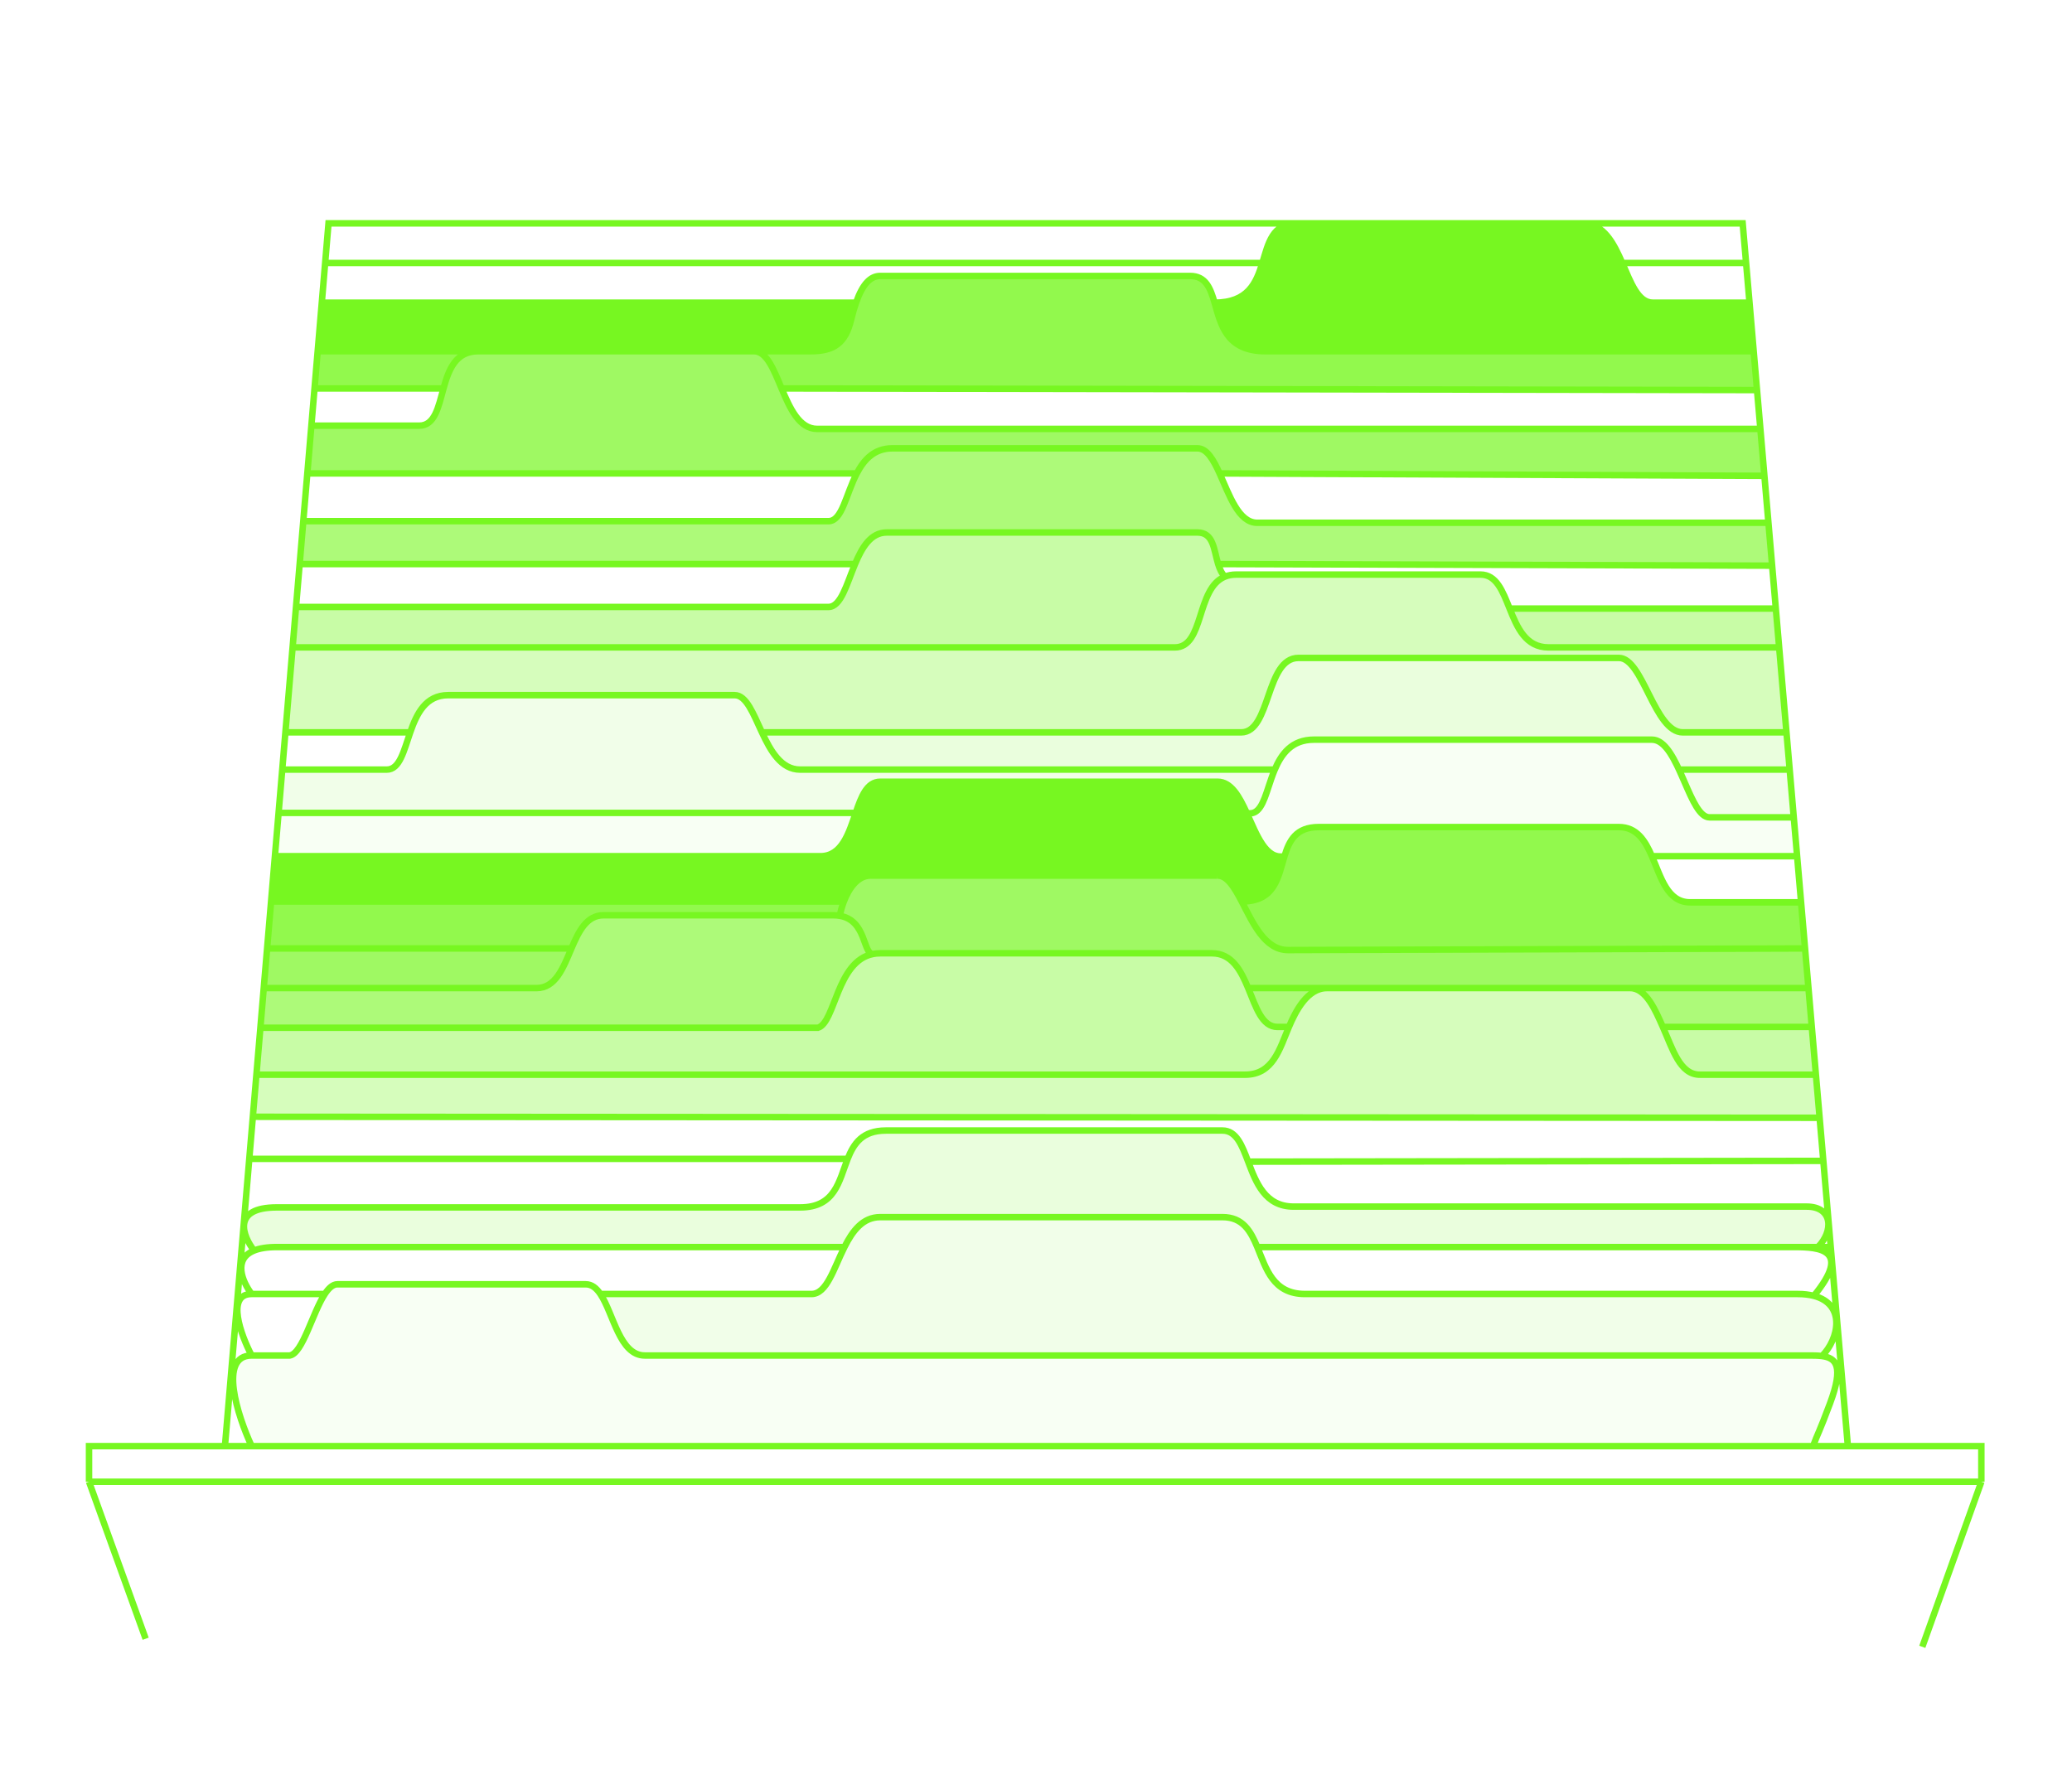 <svg width="1280" height="1100" viewBox="0 0 1280 1100" fill="none" xmlns="http://www.w3.org/2000/svg">
<path d="M155.457 837.5C134.666 837.5 146.794 874.833 155.457 893.5H1120.04C1123.04 885.333 1123.46 886 1130.54 867C1139.06 844.128 1134.37 838.989 1125.54 837.835C1122.98 837.5 1120.08 837.5 1117.05 837.5H769.195H398.353C382.69 837.5 378.999 811.539 370.882 799.5C368.431 795.866 365.577 793.5 361.869 793.5H208.434C205.605 793.5 203.053 795.865 200.668 799.5C192.943 811.271 186.966 836.354 178.947 837.5H155.457Z" fill="#77F721" fill-opacity="0.05"/>
<path d="M398.353 837.5H769.195H1117.05C1120.08 837.5 1122.98 837.5 1125.54 837.835C1136.04 827.328 1140.42 805.833 1120.54 800.645C1117.72 799.908 1114.4 799.5 1110.55 799.5H806.179C786.376 799.5 782.23 783.837 776.705 770.5C772.609 760.611 767.755 752 755.201 752H543.791C532.938 752 526.616 760.611 521.66 770.5C514.977 783.837 510.78 799.5 501.309 799.5H370.882C378.999 811.539 382.69 837.5 398.353 837.5Z" fill="#77F721" fill-opacity="0.1"/>
<path d="M543.791 752H755.201C767.755 752 772.609 760.611 776.705 770.5H1108.55H1123.04C1132.64 760.9 1132.54 745.5 1116.05 745.5H1099.05H799.182C781.522 745.5 775.968 730.715 771.056 717.729C767.211 707.563 763.76 698.5 755.201 698.5H547.289C532.693 698.5 527.399 706.537 523.649 716C518.284 729.541 516.083 746 494.312 746H170.95C142.962 746 149.959 763.769 156.956 772.654C160.293 771.299 164.854 770.5 170.95 770.5H521.66C526.616 760.611 532.938 752 543.791 752Z" fill="#77F721" fill-opacity="0.15"/>
<path d="M769.195 664H158.397L156.196 690L1124.09 690.625L1121.8 664H1050.07C1037.67 664 1033.26 648.02 1027.23 634.5C1022.81 624.589 1017.03 610.5 1007.09 610.5H819.673C807.623 610.5 800.459 624.589 796.241 634.5C790.488 648.02 786.497 664 769.195 664Z" fill="#77F721" fill-opacity="0.3"/>
<path d="M158.397 664H769.195C786.497 664 790.488 648.02 796.241 634.5H789.186C779.601 634.5 775.924 622.276 771.056 610.5C766.533 599.557 760.981 589 748.703 589H543.791C542.2 589 540.704 589.148 539.293 589.426C516.763 593.874 516.125 631.706 505.307 635H160.853L158.397 664Z" fill="#77F721" fill-opacity="0.4"/>
<path d="M160.853 635H505.307C516.125 631.706 516.763 593.874 539.293 589.426C532.963 589.426 535.388 568.679 518.802 565.824C517.576 565.613 516.247 565.5 514.803 565.5H372.864C362.333 565.5 357.507 575.455 353.009 586C347.944 597.876 343.294 610.5 331.382 610.5H162.927L160.853 635Z" fill="#77F721" fill-opacity="0.6"/>
<path d="M537.793 541H751.702C757.955 540.596 762.417 548.012 767.092 557C787.77 557 789.544 541.898 793.494 529C781.861 531.292 776.401 515.852 770.193 502.25C765.566 492.115 760.524 483 752.202 483H543.791C535.554 483 532.077 492.127 528.633 502.25C524.346 514.853 520.111 529 506.807 529H169.828L167.458 557H521.302C524.266 549.241 529.611 541 537.793 541Z" fill="#77F721"/>
<path d="M795.683 587L1115.09 586L1112.64 557.5H1044.08C1029.97 557.5 1026.15 542.08 1020.48 529C1016.3 519.365 1011.12 511 1000.1 511H814.675C800.589 511 796.437 519.388 793.494 529C789.544 541.898 787.77 557 767.092 557C774.001 570.282 781.376 587 795.683 587Z" fill="#77F721" fill-opacity="0.8"/>
<path d="M819.673 610.5H1007.09H1117.2L1115.09 586L795.683 587C781.376 587 774.001 570.282 767.092 557C762.417 548.012 757.955 540.596 751.702 541H537.793C529.611 541 524.266 549.241 521.302 557C520.065 560.236 519.243 563.389 518.802 565.824C535.388 568.679 532.963 589.426 539.293 589.426C540.704 589.148 542.2 589 543.791 589H748.703C760.981 589 766.533 599.557 771.056 610.5H819.673Z" fill="#77F721" fill-opacity="0.7"/>
<path d="M781.689 217H1083.36L1080.78 187H1021.09C1011.89 187 1007.52 174.75 1002.19 162.5C996.872 150.25 990.6 138 977.605 138H801.181C785.937 138 783.563 150.25 779.829 162.5C776.094 174.75 770.999 187 750.313 187C754.182 200.37 757.479 217 781.689 217Z" fill="#77F721"/>
<path d="M500.809 217C515.303 217 522.3 212 525.799 197.5C526.761 193.513 527.77 190.025 528.83 187H198.788L196.247 217H295.397H465.824H500.809Z" fill="#77F721"/>
<path d="M525.799 197.5C522.3 212 515.303 217 500.809 217H465.824C473.599 217 477.948 228.342 482.834 240L1085.42 241L1083.36 217H781.689C757.479 217 754.182 200.37 750.313 187C747.712 178.013 744.852 170.5 735.209 170.5H543.791C537.832 170.5 532.942 175.276 528.83 187C527.77 190.025 526.761 193.513 525.799 197.5Z" fill="#77F721" fill-opacity="0.8"/>
<path d="M295.397 217H196.247L194.3 240H273.969C277.155 228.5 281.403 217 295.397 217Z" fill="#77F721" fill-opacity="0.8"/>
<path d="M258.913 263H192.352L189.854 292.5H529.289C533.703 284.012 540.042 277 551.288 277H739.707C745.547 277 749.567 283.979 753.422 292.5L1089.98 294L1087.49 265H504.808C493.764 265 487.999 252.324 482.834 240C477.948 228.342 473.599 217 465.824 217H295.397C281.403 217 277.155 228.5 273.969 240C270.783 251.5 268.659 263 258.913 263Z" fill="#77F721" fill-opacity="0.7"/>
<path d="M511.805 322H187.356L185.112 348.5H528.208C532.473 338.278 537.913 329 547.789 329H739.707C749.773 329 749.828 339.728 752.525 348.5L1094.75 349.5L1092.47 323H776.691C765.097 323 759.463 305.856 753.422 292.5C749.567 283.979 745.547 277 739.707 277H551.288C540.042 277 533.703 284.012 529.289 292.5C522.52 305.515 520.275 322 511.805 322Z" fill="#77F721" fill-opacity="0.6"/>
<path d="M180.752 400H725.713C744.138 400 738.723 363.617 756.7 356.28C754.668 354.248 753.443 351.487 752.525 348.5C749.828 339.728 749.773 329 739.707 329H547.789C537.913 329 532.473 338.278 528.208 348.5C522.976 361.039 519.514 375 511.805 375H182.869L180.752 400Z" fill="#77F721" fill-opacity="0.4"/>
<path d="M956.614 400H1099.09L1097.03 376H932.583C937.286 387.727 942.52 400 956.614 400Z" fill="#77F721" fill-opacity="0.4"/>
<path d="M725.713 400H180.752L178.529 426.25L176.306 452.5H253.415C257.413 441 262.911 429.5 276.905 429.5H453.829C461.076 429.5 465.324 441 470.697 452.5H766.696C785.188 452.5 781.689 406.5 802.18 406.5H1000.1C1015.09 406.5 1021.99 452.5 1039.58 452.5H1103.61L1099.09 400H956.614C942.52 400 937.286 387.727 932.583 376C928.28 365.272 924.422 355 914.632 355H763.697C761.026 355 758.716 355.458 756.7 356.28C738.723 363.617 744.138 400 725.713 400Z" fill="#77F721" fill-opacity="0.3"/>
<path d="M814.675 511H1000.1C1011.12 511 1016.3 519.365 1020.48 529H1110.19L1108.12 505H1056.07C1050.09 505 1045.54 494.496 1040.69 483.316C1040.52 482.918 1040.35 482.52 1040.17 482.121C1039.21 479.901 1038.23 477.669 1037.23 475.5C1032.64 465.589 1027.48 457 1020.48 457H811.676C798.053 457 791.637 465.705 787.489 475.5C787.428 475.644 787.368 475.788 787.308 475.933C785.927 479.256 784.797 482.692 783.728 485.944C780.465 495.866 777.761 504.089 770.193 502.25C776.401 515.852 781.861 531.292 793.494 529C796.437 519.388 800.589 511 814.675 511Z" fill="#77F721" fill-opacity="0.05"/>
<path d="M169.828 529H506.807C520.111 529 524.346 514.853 528.633 502.25H172.094L169.828 529Z" fill="#77F721" fill-opacity="0.05"/>
<path d="M238.921 475.5H174.359L172.094 502.25H528.633C532.077 492.127 535.554 483 543.791 483H752.202C760.524 483 765.566 492.115 770.193 502.25C777.761 504.089 780.465 495.866 783.728 485.944C784.797 482.692 785.927 479.256 787.308 475.933C787.368 475.788 787.428 475.644 787.489 475.5H494.312C482.567 475.5 476.07 464 470.697 452.5C465.324 441 461.076 429.5 453.829 429.5H276.905C262.911 429.5 257.413 441 253.415 452.5C249.417 464 246.918 475.5 238.921 475.5Z" fill="#77F721" fill-opacity="0.1"/>
<path d="M1037.23 475.5C1038.23 477.669 1039.21 479.901 1040.17 482.121C1040.35 482.52 1040.52 482.918 1040.69 483.316C1045.54 494.496 1050.09 505 1056.07 505H1108.12L1105.59 475.5H1037.23Z" fill="#77F721" fill-opacity="0.1"/>
<path d="M470.697 452.5C476.07 464 482.567 475.5 494.312 475.5H787.489C791.637 465.705 798.053 457 811.676 457H1020.48C1027.48 457 1032.64 465.589 1037.23 475.5H1105.59L1103.61 452.5H1039.58C1021.99 452.5 1015.09 406.5 1000.1 406.5H802.18C781.689 406.5 785.188 452.5 766.696 452.5H470.697Z" fill="#77F721" fill-opacity="0.15"/>
<path d="M796.241 634.5C800.459 624.589 807.623 610.5 819.673 610.5H771.056C775.924 622.276 779.601 634.5 789.186 634.5H796.241Z" fill="#77F721" fill-opacity="0.6"/>
<path d="M1007.09 610.5C1017.03 610.5 1022.81 624.589 1027.23 634.5H1119.26L1117.2 610.5H1007.09Z" fill="#77F721" fill-opacity="0.6"/>
<path d="M1050.07 664H1121.8L1119.26 634.5H1027.23C1033.26 648.02 1037.67 664 1050.07 664Z" fill="#77F721" fill-opacity="0.4"/>
<path d="M162.927 610.5H331.382C343.294 610.5 347.944 597.876 353.009 586H165.002L162.927 610.5Z" fill="#77F721" fill-opacity="0.7"/>
<path d="M372.864 565.5H514.803C516.247 565.5 517.576 565.613 518.802 565.824C519.243 563.389 520.065 560.236 521.302 557H167.458L165.002 586H353.009C357.507 575.455 362.333 565.5 372.864 565.5Z" fill="#77F721" fill-opacity="0.8"/>
<path d="M89.985 1012.5L55 915.5M55 915.5H1224M55 915.5V893.5H138.964M1224 915.5L1187.52 1017.5M1224 915.5V893.5H1141.54M138.964 893.5H155.457M138.964 893.5L153.994 716M1141.54 893.5H1120.04M1141.54 893.5L1130.96 770.5M196.247 217H295.397M196.247 217L198.788 187M196.247 217L194.3 240M1083.36 217H781.689C757.479 217 754.182 200.37 750.313 187M1083.36 217L1080.78 187M1083.36 217L1085.42 241M192.352 263H258.913C268.659 263 270.783 251.5 273.969 240M192.352 263L194.3 240M192.352 263L189.854 292.5M295.397 217H465.824M295.397 217C281.403 217 277.155 228.5 273.969 240M465.824 217H500.809C515.303 217 522.3 212 525.799 197.5C526.761 193.513 527.77 190.025 528.83 187M465.824 217C473.599 217 477.948 228.342 482.834 240M1087.49 265H504.808C493.764 265 487.999 252.324 482.834 240M1087.49 265L1085.42 241M1087.49 265L1089.98 294M187.356 322H511.805C520.275 322 522.52 305.515 529.289 292.5M187.356 322L189.854 292.5M187.356 322L185.112 348.5M1092.47 323H776.691C765.097 323 759.463 305.856 753.422 292.5M1092.47 323L1089.98 294M1092.47 323L1094.75 349.5M180.752 400H725.713C744.138 400 738.723 363.617 756.7 356.28M180.752 400L182.869 375M180.752 400L178.529 426.25L176.306 452.5M1099.09 400H956.614C942.52 400 937.286 387.727 932.583 376M1099.09 400L1103.61 452.5M1099.09 400L1097.03 376M174.359 475.5H238.921C246.918 475.5 249.417 464 253.415 452.5M174.359 475.5L176.306 452.5M174.359 475.5L172.094 502.25M1105.59 475.5L1103.61 452.5M1105.59 475.5L1108.12 505M1105.59 475.5H1037.23M176.306 452.5H253.415M253.415 452.5C257.413 441 262.911 429.5 276.905 429.5H453.829C461.076 429.5 465.324 441 470.697 452.5M470.697 452.5C476.07 464 482.567 475.5 494.312 475.5H787.489M470.697 452.5H766.696C785.188 452.5 781.689 406.5 802.18 406.5H1000.1C1015.09 406.5 1021.99 452.5 1039.58 452.5H1103.61M155.457 893.5C146.794 874.833 134.666 837.5 155.457 837.5M155.457 893.5H1120.04M155.457 837.5C176.248 837.5 179.78 837.5 178.947 837.5M155.457 837.5C148.793 824.833 139.464 799.5 155.457 799.5M155.457 837.5H178.947M178.947 837.5C186.966 836.354 192.943 811.271 200.668 799.5M1120.04 893.5C1123.04 885.333 1123.46 886 1130.54 867C1139.06 844.128 1134.37 838.989 1125.54 837.835M198.788 187H528.83M198.788 187L200.862 162.5M528.83 187C532.942 175.276 537.832 170.5 543.791 170.5H735.209C744.852 170.5 747.712 178.013 750.313 187M750.313 187C770.999 187 776.094 174.75 779.829 162.5M801.181 138H202.937L200.862 162.5M801.181 138H977.605M801.181 138C785.937 138 783.563 150.25 779.829 162.5M977.605 138H1076.56L1078.67 162.5M977.605 138C990.6 138 996.872 150.25 1002.19 162.5M1080.78 187H1021.09C1011.89 187 1007.52 174.75 1002.19 162.5M1080.78 187L1078.67 162.5M155.457 799.5C171.45 799.5 192.261 799.5 200.668 799.5M155.457 799.5C149.617 791.799 143.883 777.962 156.956 772.654M200.668 799.5C203.053 795.865 205.605 793.5 208.434 793.5H361.869C365.577 793.5 368.431 795.866 370.882 799.5M370.882 799.5C378.999 811.539 382.69 837.5 398.353 837.5H769.195H1117.05C1120.08 837.5 1122.98 837.5 1125.54 837.835M370.882 799.5H501.309C510.78 799.5 514.977 783.837 521.66 770.5M1125.54 837.835C1136.04 827.328 1140.42 805.833 1120.54 800.645M170.95 770.5C200.938 770.5 417.252 770.5 521.66 770.5M170.95 770.5C164.854 770.5 160.293 771.299 156.956 772.654M170.95 770.5H521.66M521.66 770.5C526.616 760.611 532.938 752 543.791 752H755.201C767.755 752 772.609 760.611 776.705 770.5M776.705 770.5C782.23 783.837 786.376 799.5 806.179 799.5H1110.55C1114.4 799.5 1117.72 799.908 1120.54 800.645M776.705 770.5H1108.55M1130.96 770.5H1123.04M1130.96 770.5L1126.38 717.25M156.956 772.654C149.959 763.769 142.962 746 170.95 746M170.95 746C198.938 746 398.187 746 494.312 746M170.95 746H494.312M494.312 746C516.083 746 518.284 729.541 523.649 716M1123.04 770.5C1132.64 760.9 1132.54 745.5 1116.05 745.5H1099.05H799.182C781.522 745.5 775.968 730.715 771.056 717.729M1123.04 770.5H1108.55M182.869 375H511.805C519.514 375 522.976 361.039 528.208 348.5M182.869 375L185.112 348.5M756.7 356.28C758.716 355.458 761.026 355 763.697 355H914.632C924.422 355 928.28 365.272 932.583 376M756.7 356.28C754.668 354.248 753.443 351.487 752.525 348.5M932.583 376H1097.03M1097.03 376L1094.75 349.5M158.397 664H769.195C786.497 664 790.488 648.02 796.241 634.5M158.397 664L160.853 635M158.397 664L156.196 690M819.673 610.5H1007.09M819.673 610.5C807.623 610.5 800.459 624.589 796.241 634.5M819.673 610.5H771.056M1007.09 610.5C1017.03 610.5 1022.81 624.589 1027.23 634.5M1007.09 610.5H1117.2M1121.8 664H1050.07C1037.67 664 1033.26 648.02 1027.23 634.5M1121.8 664L1119.26 634.5M1121.8 664L1124.09 690.625M160.853 635H505.307C516.125 631.706 516.763 593.874 539.293 589.426M160.853 635L162.927 610.5M796.241 634.5H789.186C779.601 634.5 775.924 622.276 771.056 610.5M1027.23 634.5H1119.26M1119.26 634.5L1117.2 610.5M162.927 610.5H331.382C343.294 610.5 347.944 597.876 353.009 586M162.927 610.5L165.002 586M539.293 589.426C540.704 589.148 542.2 589 543.791 589H748.703C760.981 589 766.533 599.557 771.056 610.5M539.293 589.426C532.963 589.426 535.388 568.679 518.802 565.824M771.056 610.5H1117.2M1117.2 610.5L1115.09 586M165.002 586H353.009M165.002 586L167.458 557M353.009 586C357.507 575.455 362.333 565.5 372.864 565.5H514.803C516.247 565.5 517.576 565.613 518.802 565.824M518.802 565.824C519.243 563.389 520.065 560.236 521.302 557M537.793 541C549.389 541 685.23 541 751.702 541M537.793 541C529.611 541 524.266 549.241 521.302 557M537.793 541H751.702M751.702 541C757.955 540.596 762.417 548.012 767.092 557M1115.09 586L795.683 587C781.376 587 774.001 570.282 767.092 557M1115.09 586L1112.64 557.5M167.458 557H521.302M167.458 557L169.828 529M767.092 557C787.77 557 789.544 541.898 793.494 529M1112.64 557.5H1044.08C1029.97 557.5 1026.15 542.08 1020.48 529M1112.64 557.5L1110.19 529M169.828 529H506.807C520.111 529 524.346 514.853 528.633 502.25M169.828 529L172.094 502.25M793.494 529C796.437 519.388 800.589 511 814.675 511H1000.1C1011.12 511 1016.3 519.365 1020.48 529M793.494 529C781.861 531.292 776.401 515.852 770.193 502.25M1020.48 529H1110.19M1110.19 529L1108.12 505M172.094 502.25H528.633M528.633 502.25C532.077 492.127 535.554 483 543.791 483H752.202C760.524 483 765.566 492.115 770.193 502.25M770.193 502.25C777.761 504.089 780.465 495.866 783.728 485.944C784.797 482.692 785.927 479.256 787.308 475.933M811.676 457H1020.48M811.676 457C798.053 457 791.637 465.705 787.489 475.5M811.676 457C797.853 457 791.45 465.963 787.308 475.933M1020.48 457C1027.48 457 1032.64 465.589 1037.23 475.5M1020.48 457C1029.01 457 1034.81 469.759 1040.17 482.121M1108.12 505H1056.07C1050.09 505 1045.54 494.496 1040.69 483.316C1040.52 482.918 1040.35 482.52 1040.17 482.121M787.489 475.5C787.428 475.644 787.368 475.788 787.308 475.933M1037.23 475.5C1038.23 477.669 1039.21 479.901 1040.17 482.121M1108.55 770.5C1124.04 770.5 1144.03 772 1120.54 800.645M153.994 716H523.649M153.994 716L156.196 690M523.649 716C527.399 706.537 532.693 698.5 547.289 698.5H755.201C763.76 698.5 767.211 707.563 771.056 717.729M771.056 717.729L1126.38 717.25M1126.38 717.25L1124.09 690.625M156.196 690L1124.09 690.625M200.862 162.5H779.829M1078.67 162.5H1002.19M194.3 240H273.969M482.834 240L1085.42 241M189.854 292.5H529.289M529.289 292.5C533.703 284.012 540.042 277 551.288 277H739.707C745.547 277 749.567 283.979 753.422 292.5M753.422 292.5L1089.98 294M185.112 348.5H528.208M528.208 348.5C532.473 338.278 537.913 329 547.789 329H739.707C749.773 329 749.828 339.728 752.525 348.5M752.525 348.5L1094.75 349.5" stroke="#77F721" stroke-width="4"/>
</svg>

